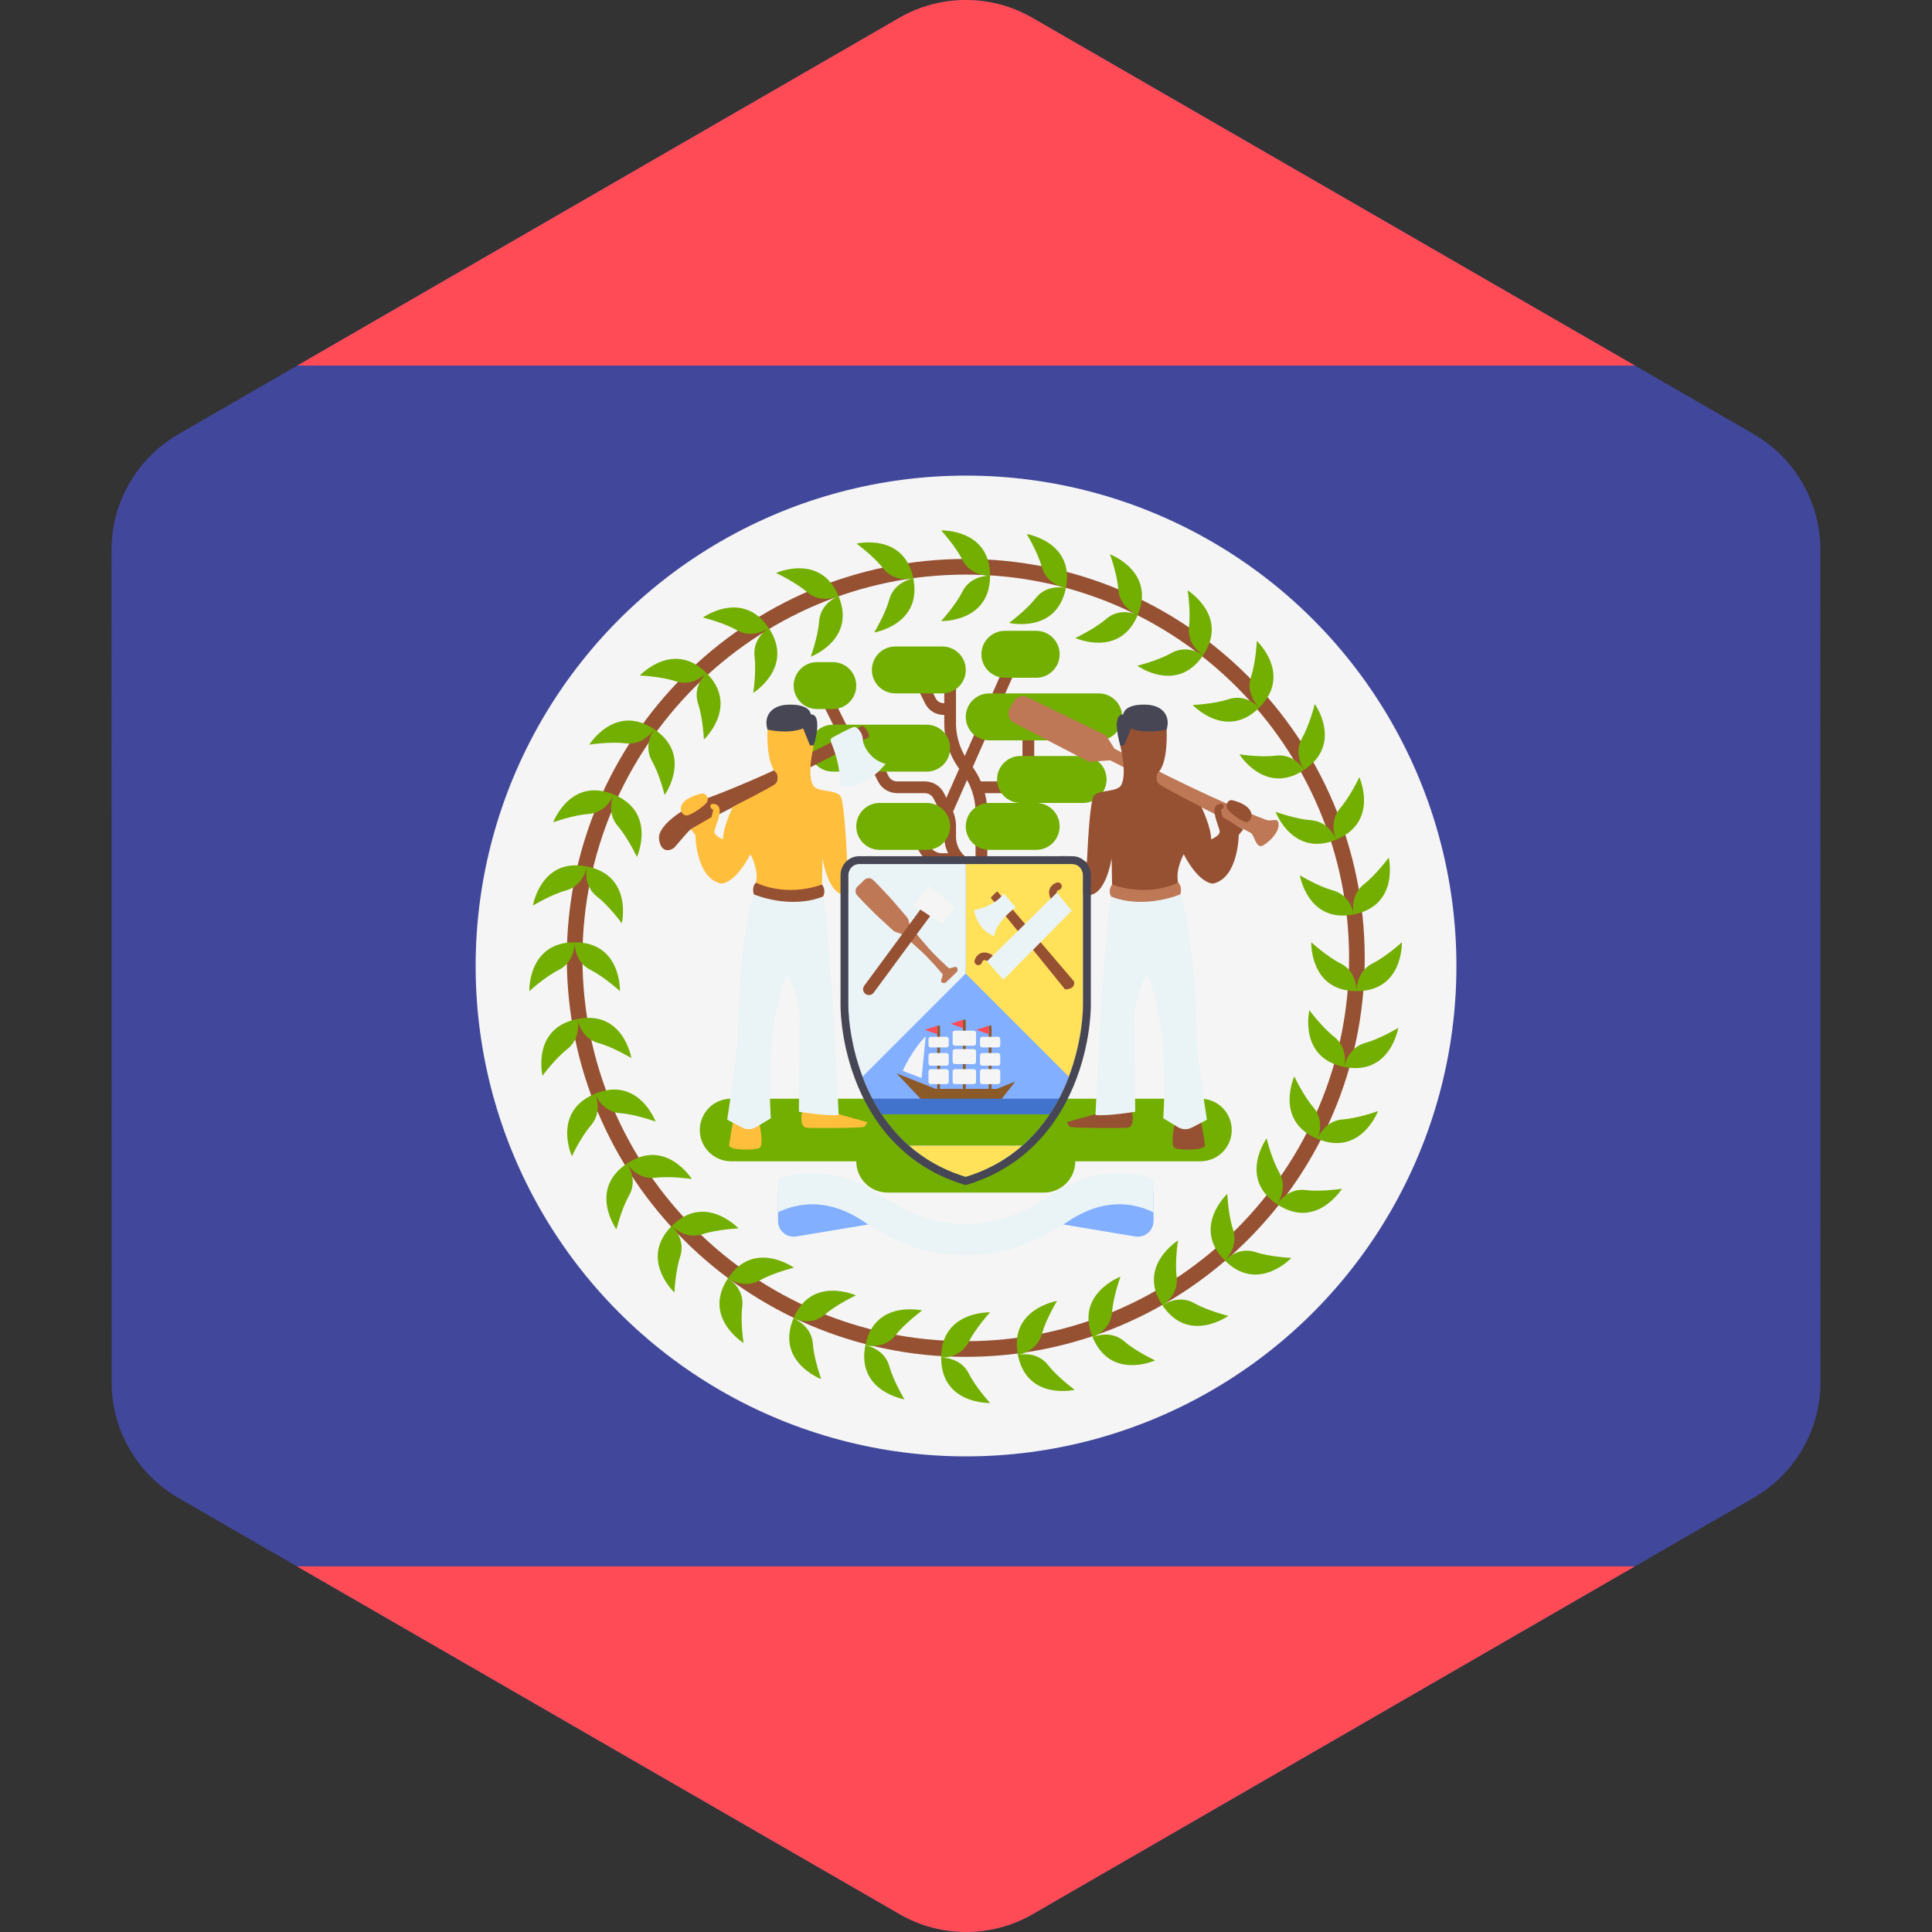 <?xml version="1.0" encoding="iso-8859-1"?>
<!-- Generator: Adobe Illustrator 19.0.0, SVG Export Plug-In . SVG Version: 6.00 Build 0)  -->
<svg xmlns="http://www.w3.org/2000/svg" xmlns:xlink="http://www.w3.org/1999/xlink" version="1.1" id="Layer_1" x="0px" y="0px" viewBox="0 0 512.005 512.005" style="enable-background:new 0 0 512.005 512.005;" xml:space="preserve">
<rect x="0" y="0" width="512.005" height="512.005" fill="#333333" stroke="none"/>
<path style="fill:#41479B;" d="M482.451,366.319l-0.008-42.41l-0.005-27.164l-0.014-81.491l-0.005-27.164l-0.008-42.486  c0-3.105-0.422-6.147-1.202-9.07c-0.42-1.572-0.949-3.107-1.576-4.598c-2.568-6.092-6.814-11.419-12.362-15.28  c-0.812-0.565-1.642-1.11-2.509-1.611l-23.71-13.684l-22.198-12.81l-17.87-10.313l-68.335-39.437l0,0L305.99,23.415l-19.995-11.539  l-12.39-7.151c-10.918-6.302-24.37-6.3-35.287,0.006l-12.307,7.108l-19.995,11.548l-26.659,15.398v-0.001l-68.33,39.467  L81.08,95.547l-22.191,12.818l-11.697,6.756c-0.841,0.486-1.648,1.015-2.439,1.562c-3.392,2.349-6.296,5.254-8.638,8.538  c-1.572,2.206-2.883,4.585-3.911,7.092c-1.716,4.179-2.652,8.706-2.651,13.371l0.007,42.41l0.005,27.164l0.014,81.478v0.014v0.005  l0.005,27.159l0.007,42.478v0.006c0.002,11.607,5.715,22.388,15.14,28.946c0.812,0.565,1.642,1.11,2.509,1.611l23.377,13.491  l22.198,12.812l18.204,10.506l94.999,54.826l19.995,11.539l12.39,7.151c10.918,6.302,24.37,6.299,35.287-0.006l12.307-7.108  l19.995-11.548l26.659-15.397l0,0l57.587-33.261l10.742-6.205l27.325-15.782l22.191-12.818l14.319-8.27  c0.841-0.486,1.648-1.015,2.439-1.562C476.717,388.766,482.453,377.956,482.451,366.319L482.451,366.319L482.451,366.319z"/>
<g>
	<path style="fill:#FF4B55;" d="M418.858,88.555l-17.87-10.313l-41.206-23.781l-27.133-15.66L305.99,23.415l-19.995-11.539   l-12.39-7.151c-10.92-6.302-24.37-6.3-35.287,0.006l-12.307,7.108l-19.995,11.548l-26.659,15.398v-0.001l-27.142,15.677   l-41.189,23.79L81.08,95.547l-2.327,1.343H433.3L418.858,88.555z"/>
	<path style="fill:#FF4B55;" d="M78.704,415.111l14.109,8.143l18.204,10.506l41.205,23.781l53.793,31.045l19.995,11.539l12.39,7.151   c10.918,6.302,24.37,6.3,35.287-0.006l12.307-7.108l19.995-11.548l26.659-15.397l27.141-15.676l30.447-17.585l10.742-6.205   l27.325-15.782l4.949-2.858L78.704,415.111L78.704,415.111z"/>
</g>
<circle style="fill:#F5F5F5;" cx="256.011" cy="256.001" r="129.96"/>
<g>
	<path style="fill:#82AFFF;" d="M231.065,324.341l-20.05,3.342c-2.527,0.421-4.827-1.528-4.827-4.09v-7.544h24.877V324.341   L231.065,324.341z"/>
	<path style="fill:#82AFFF;" d="M280.819,324.341l20.05,3.342c2.527,0.421,4.827-1.528,4.827-4.09v-7.544h-24.877L280.819,324.341   L280.819,324.341z"/>
</g>
<g>
	<path style="fill:#965032;" d="M251.796,189.464h-1.733c-2.081,0-3.951-1.158-4.884-3.017l-3.067-6.135l2.782-1.393l3.067,6.135   c0.401,0.801,1.206,1.3,2.102,1.3h1.733V189.464z"/>
	
		<rect x="215.105" y="187.348" transform="matrix(0.447 0.894 -0.894 0.447 291.043 -93.113)" style="fill:#965032;" width="11.494" height="3.11"/>
	<path style="fill:#965032;" d="M261.643,237.271l-8.496-8.495c-1.846-1.847-2.905-4.401-2.905-7.013v-2.858   c0-1.048-0.249-2.102-0.719-3.04l-2.118-4.235c-0.441-0.882-1.33-1.433-2.318-1.433h-7.313c-2.174,0-4.128-1.207-5.1-3.15l-3-6.001   l2.782-1.393l3,6.001c0.441,0.882,1.33,1.433,2.318,1.433h7.313c2.174,0,4.128,1.206,5.1,3.15l2.118,4.235   c0.685,1.372,1.047,2.903,1.047,4.434v2.858c0,1.793,0.727,3.547,1.994,4.81l3.189,3.19v-14.487c0-3.928-1.352-7.778-3.806-10.847   c-2.893-3.62-4.486-8.159-4.486-12.791v-12.022h3.109v12.022c0,3.928,1.352,7.778,3.806,10.847   c2.893,3.62,4.486,8.159,4.486,12.791v21.995h-0.001V237.271z"/>
	<path style="fill:#965032;" d="M254.245,229.229h-4.616c-2.847,0-5.424-1.793-6.416-4.458l-1.168-3.15l2.915-1.085l1.168,3.15   c0.541,1.457,1.948,2.433,3.5,2.433h4.616L254.245,229.229L254.245,229.229z"/>
	
		<rect x="258.085" y="173.636" transform="matrix(0.915 0.404 -0.404 0.915 100.885 -88.157)" style="fill:#965032;" width="3.11" height="43.371"/>
	<polygon style="fill:#965032;" points="274.081,210.195 259.051,210.195 259.051,207.085 270.972,207.085 270.972,192.056    274.081,192.056  "/>
</g>
<g>
	<path style="fill:#73AF00;" d="M245.576,225.226h-12.439c-3.435,0-6.22-2.784-6.22-6.22l0,0c0-3.435,2.784-6.22,6.22-6.22h12.439   c3.435,0,6.22,2.784,6.22,6.22l0,0C251.796,222.44,249.011,225.226,245.576,225.226z"/>
	<path style="fill:#73AF00;" d="M274.599,225.226H262.16c-3.435,0-6.22-2.784-6.22-6.22l0,0c0-3.435,2.784-6.22,6.22-6.22h12.439   c3.435,0,6.22,2.784,6.22,6.22l0,0C280.819,222.44,278.035,225.226,274.599,225.226z"/>
	<path style="fill:#73AF00;" d="M287.039,212.786h-16.585c-3.435,0-6.22-2.784-6.22-6.22l0,0c0-3.435,2.784-6.22,6.22-6.22h16.584   c3.435,0,6.22,2.784,6.22,6.22l0,0C293.257,210.002,290.473,212.786,287.039,212.786z"/>
	<path style="fill:#73AF00;" d="M291.185,196.201h-29.023c-3.435,0-6.22-2.784-6.22-6.22l0,0c0-3.435,2.784-6.22,6.22-6.22h29.023   c3.435,0,6.22,2.784,6.22,6.22l0,0C297.403,193.417,294.619,196.201,291.185,196.201z"/>
	<path style="fill:#73AF00;" d="M274.599,179.617h-8.293c-3.435,0-6.22-2.784-6.22-6.22l0,0c0-3.435,2.784-6.22,6.22-6.22h8.293   c3.435,0,6.22,2.784,6.22,6.22l0,0C280.819,176.832,278.035,179.617,274.599,179.617z"/>
	<path style="fill:#73AF00;" d="M220.699,187.909h-4.146c-3.435,0-6.22-2.784-6.22-6.22l0,0c0-3.435,2.784-6.22,6.22-6.22h4.146   c3.435,0,6.22,2.784,6.22,6.22l0,0C226.919,185.125,224.135,187.909,220.699,187.909z"/>
	<path style="fill:#73AF00;" d="M249.723,183.763h-12.439c-3.435,0-6.22-2.784-6.22-6.22l0,0c0-3.435,2.784-6.22,6.22-6.22h12.439   c3.435,0,6.22,2.784,6.22,6.22l0,0C255.942,180.979,253.158,183.763,249.723,183.763z"/>
	<path style="fill:#73AF00;" d="M245.576,204.494h-24.877c-3.435,0-6.22-2.784-6.22-6.22l0,0c0-3.435,2.784-6.22,6.22-6.22h24.877   c3.435,0,6.22,2.784,6.22,6.22l0,0C251.796,201.709,249.011,204.494,245.576,204.494z"/>
	<path style="fill:#73AF00;" d="M318.135,291.171H193.749c-4.58,0-8.293,3.713-8.293,8.293s3.713,8.293,8.293,8.293h33.17   c0,4.579,3.713,8.293,8.293,8.293h41.462c4.58,0,8.293-3.713,8.293-8.293h33.17c4.58,0,8.293-3.713,8.293-8.293   C326.427,294.884,322.714,291.171,318.135,291.171z"/>
</g>
<path style="fill:#BE7855;" d="M338.607,217.576c-0.31-0.622-1.927,0.116-2.937-0.259c-12.525-4.656-29.343-13.138-40.335-18.921  l-2.207-3.494l-20.836-10.127c-1.326-0.645-2.924-0.149-3.653,1.132l-1.027,1.806c-0.784,1.378-0.266,3.132,1.14,3.863l19.84,10.322  l5.606-0.415l21.79,11.203c0,0,14.805,7.573,15.592,8.129s1.238,3.671,2.707,3.412C335.338,224.042,339.947,220.271,338.607,217.576  z"/>
<g>
	<path style="fill:#FFBE3C;" d="M201.177,297.391c0,0,1.382,6.133,0.086,6.824s-8.207,0.691-8.033-0.777   c0.172-1.468,1.123-6.651,1.123-6.651L201.177,297.391z"/>
	<path style="fill:#FFBE3C;" d="M212.666,294.108c0,0-1.123,4.578,1.123,4.751c2.246,0.172,14.943,0.086,15.29-0.259   c0.346-0.345,0.777-1.21,0.777-1.21l-11.748-3.283L212.666,294.108L212.666,294.108z"/>
</g>
<path style="fill:#EAF3F5;" d="M199.774,237.012c0,0-3.088,7.342-4.211,32.781c-0.299,6.768,0.519,5.182-2.85,26.95l3.998,2.087  c1.165,0.607,2.562,0.564,3.685-0.117l3.891-2.358c0,0-1.901-24.358,4.319-38.352c0,0,3.283,6.047,3.283,10.538  s-0.172,26.087-0.172,26.087s7.256,1.21,10.538,0.863c0,0-2.073-46.861-4.146-57.895L199.774,237.012z"/>
<g>
	<path style="fill:#965032;" d="M200.357,233.902c0,0-1.231,0.907-0.584,3.109c0,0,9.459,4.081,18.334,0.584   c0,0,0.972-1.426-0.259-3.174L200.357,233.902z"/>
	<path style="fill:#965032;" d="M187.702,211.443c-5.382,2.001-13.561,6.997-13.043,10.969c0.519,3.974,3.334,3.004,4.213,2.028   s3.4-4.106,4.188-4.662s13.519-7.093,13.519-7.093l33.71-17.332c0,0,0.259-1.685-1.75-3.044   C228.538,192.311,207.915,203.929,187.702,211.443z"/>
</g>
<path style="fill:#FFBE3C;" d="M203.596,191.922l-0.195,1.426c0,0-0.519,9.135,2.462,11.597c0,0,0.649,1.878-0.389,2.785  c-1.036,0.907-11.272,6.09-11.272,6.09s-2.657,5.506-2.592,8.616c0,0-2.527-0.972-2.267-2.203c0.259-1.231,1.75-4.47,1.296-6.025  s-2.138-1.101-2.138-1.101s-0.842,0.907,0.519,1.49l-0.454,1.943l-5.507,3.239l1.231,1.49c0,0,0.065,11.402,6.802,12.891  c0,0,3.563,0.259,7.774-7.774c0,0,2.267,4.016,1.49,7.515c0,0,7.385,4.016,17.491,0.519l0.13-6.997c0,0,1.555,10.755,6.867,9.717  c0,0,14.716-5.665,12.265-7.818c-5.701-5.01-12.585-0.776-12.585-0.776c-0.334-7.278-0.943-16.69-1.883-17.709  c-1.555-1.685-6.348-0.777-7.299-2.937c-0.95-2.159-0.691-5.96,0.345-10.366c1.036-4.405-4.233-7.515-4.233-7.515L203.596,191.922z"/>
<path style="fill:#464655;" d="M203.401,193.347c0,0,5.291,1.338,9.437-0.302l1.813,4.491h1.036c0,0,2.498-8.313-0.82-8.215  c0,0-0.012-2.699-5.805-2.586C204.09,186.834,202.365,190.065,203.401,193.347z"/>
<g>
	<path style="fill:#965032;" d="M311.389,297.391c0,0-1.382,6.133-0.086,6.824s8.207,0.691,8.033-0.777   c-0.172-1.468-1.123-6.651-1.123-6.651L311.389,297.391z"/>
	<path style="fill:#965032;" d="M299.901,294.108c0,0,1.123,4.578-1.123,4.751c-2.246,0.172-14.943,0.086-15.29-0.259   c-0.345-0.345-0.777-1.21-0.777-1.21l11.748-3.283L299.901,294.108L299.901,294.108z"/>
</g>
<path style="fill:#EAF3F5;" d="M312.793,237.012c0,0,3.088,7.342,4.211,32.781c0.299,6.768-0.519,5.182,2.85,26.95l-3.998,2.087  c-1.165,0.607-2.562,0.564-3.685-0.117l-3.891-2.358c0,0,1.901-24.358-4.319-38.352c0,0-3.283,6.047-3.283,10.538  s0.172,26.087,0.172,26.087s-7.256,1.21-10.538,0.863c0,0,2.073-46.861,4.146-57.895L312.793,237.012z"/>
<path style="fill:#BE7855;" d="M312.21,233.902c0,0,1.231,0.907,0.584,3.109c0,0-9.459,4.081-18.334,0.584  c0,0-0.972-1.426,0.259-3.174L312.21,233.902z"/>
<path style="fill:#965032;" d="M308.971,191.922l0.195,1.426c0,0,0.519,9.135-2.462,11.597c0,0-0.647,1.878,0.389,2.785  s11.273,6.09,11.273,6.09s2.657,5.506,2.592,8.616c0,0,2.527-0.972,2.268-2.203s-1.75-4.47-1.296-6.025s2.138-1.101,2.138-1.101  s0.842,0.907-0.519,1.49l0.454,1.943l5.506,3.239l-1.231,1.49c0,0-0.065,11.402-6.802,12.891c0,0-3.563,0.259-7.774-7.774  c0,0-2.267,4.016-1.49,7.515c0,0-7.385,4.016-17.491,0.519l-0.13-6.997c0,0-1.555,10.755-6.867,9.717c0,0-14.716-5.665-12.265-7.818  c5.701-5.01,12.585-0.776,12.585-0.776c0.334-7.278,0.942-16.69,1.883-17.709c1.555-1.685,6.348-0.777,7.299-2.937  c0.95-2.159,0.691-5.96-0.345-10.366c-1.036-4.405,4.233-7.515,4.233-7.515L308.971,191.922z"/>
<path style="fill:#464655;" d="M309.165,193.347c0,0-5.291,1.338-9.437-0.302l-1.814,4.491h-1.036c0,0-2.498-8.313,0.819-8.215  c0,0,0.012-2.699,5.805-2.586C308.478,186.834,310.202,190.065,309.165,193.347z"/>
<path style="fill:#EAF3F5;" d="M220.284,196.81c-0.432-1.052,0.292-1.341,0.292-1.341s5.244-2.878,5.853-2.829  c1.008,0.081,2.244,1.853,2.244,3.365s1.969,5.437,6.018,6.413c0,0-5.054,6.867-12.067,5.928  C222.626,208.345,223.096,203.648,220.284,196.81z"/>
<path style="fill:#82AFFF;" d="M227.634,228.978c-1.553,0-2.813,1.343-2.813,3v34.314c0,8.293,3.888,37.316,31.096,45.609  c27.209-8.293,31.096-37.316,31.096-45.609v-34.314c0-1.657-1.26-3-2.813-3L227.634,228.978L227.634,228.978z"/>
<path style="fill:#FFE15A;" d="M287.014,266.294V231.98c0-1.657-1.26-3-2.813-3h-28.284v29.023l27.333,27.333  C286.276,277.347,287.014,269.881,287.014,266.294z"/>
<path style="fill:#EAF3F5;" d="M224.821,266.294V231.98c0-1.657,1.26-3,2.813-3h28.284v29.023l-27.333,27.333  C225.558,277.347,224.821,269.881,224.821,266.294z"/>
<polygon style="fill:#8C5A28;" points="237.58,284.447 244.774,292.056 264.815,292.056 269.064,286.611 264.176,288.566   247.982,288.566 "/>
<path style="fill:#F5F5F5;" d="M245.329,274.628l-1.098,11.076l-4.999-1.908C239.232,283.796,241.531,278.457,245.329,274.628z"/>
<g>
	<rect x="255.191" y="270.241" style="fill:#8C5A28;" width="0.739" height="18.857"/>
	<rect x="262.031" y="271.841" style="fill:#8C5A28;" width="0.739" height="17.265"/>
	<rect x="248.381" y="271.841" style="fill:#8C5A28;" width="0.739" height="17.265"/>
</g>
<g>
	<path style="fill:#F5F5F5;" d="M258.057,287.31h-4.986c-0.339,0-0.614-0.275-0.614-0.614v-2.752c0-0.339,0.275-0.614,0.614-0.614   h4.986c0.339,0,0.614,0.275,0.614,0.614v2.752C258.67,287.035,258.395,287.31,258.057,287.31z"/>
	<path style="fill:#F5F5F5;" d="M258.057,282.004h-4.986c-0.339,0-0.614-0.275-0.614-0.614v-2.752c0-0.339,0.275-0.614,0.614-0.614   h4.986c0.339,0,0.614,0.275,0.614,0.614v2.752C258.67,281.729,258.395,282.004,258.057,282.004z"/>
	<path style="fill:#F5F5F5;" d="M258.057,277.118h-4.986c-0.339,0-0.614-0.275-0.614-0.614v-2.752c0-0.339,0.275-0.614,0.614-0.614   h4.986c0.339,0,0.614,0.275,0.614,0.614v2.752C258.67,276.843,258.395,277.118,258.057,277.118z"/>
	<path style="fill:#F5F5F5;" d="M264.472,287.31h-4.149c-0.339,0-0.614-0.275-0.614-0.614v-2.752c0-0.339,0.275-0.614,0.614-0.614   h4.149c0.339,0,0.614,0.275,0.614,0.614v2.752C265.086,287.035,264.811,287.31,264.472,287.31z"/>
	<path style="fill:#F5F5F5;" d="M264.472,282.425h-4.149c-0.339,0-0.614-0.275-0.614-0.614v-2.128c0-0.339,0.275-0.614,0.614-0.614   h4.149c0.339,0,0.614,0.275,0.614,0.614v2.128C265.086,282.15,264.811,282.425,264.472,282.425z"/>
	<path style="fill:#F5F5F5;" d="M264.472,277.582h-4.149c-0.339,0-0.614-0.275-0.614-0.614v-1.59c0-0.339,0.275-0.614,0.614-0.614   h4.149c0.339,0,0.614,0.275,0.614,0.614v1.59C265.086,277.308,264.811,277.582,264.472,277.582z"/>
	<path style="fill:#F5F5F5;" d="M250.823,287.31h-4.149c-0.339,0-0.614-0.275-0.614-0.614v-2.752c0-0.339,0.275-0.614,0.614-0.614   h4.149c0.339,0,0.614,0.275,0.614,0.614v2.752C251.437,287.035,251.162,287.31,250.823,287.31z"/>
	<path style="fill:#F5F5F5;" d="M250.823,282.425h-4.149c-0.339,0-0.614-0.275-0.614-0.614v-2.128c0-0.339,0.275-0.614,0.614-0.614   h4.149c0.339,0,0.614,0.275,0.614,0.614v2.128C251.437,282.15,251.162,282.425,250.823,282.425z"/>
	<path style="fill:#F5F5F5;" d="M250.823,277.582h-4.149c-0.339,0-0.614-0.275-0.614-0.614v-1.59c0-0.339,0.275-0.614,0.614-0.614   h4.149c0.339,0,0.614,0.275,0.614,0.614v1.59C251.437,277.308,251.162,277.582,250.823,277.582z"/>
</g>
<g>
	<polygon style="fill:#FF4B55;" points="262.025,271.838 262.025,274.068 258.741,272.932  "/>
	<polygon style="fill:#FF4B55;" points="248.387,271.838 248.387,274.068 245.103,272.932  "/>
	<polygon style="fill:#FF4B55;" points="255.219,270.234 255.219,272.465 251.936,271.329  "/>
</g>
<path style="fill:#4173CD;" d="M280.597,291.171h-49.359c0.735,1.398,1.541,2.783,2.446,4.146h44.467  C279.056,293.954,279.862,292.57,280.597,291.171z"/>
<path style="fill:#73AF00;" d="M278.151,295.318h-44.467l0,0c1.963,2.955,4.371,5.763,7.257,8.293h29.952  C273.78,301.081,276.187,298.273,278.151,295.318L278.151,295.318z"/>
<path style="fill:#FFE15A;" d="M240.941,303.61c3.979,3.487,8.861,6.429,14.976,8.293c6.115-1.863,10.997-4.806,14.976-8.293  H240.941z"/>
<path style="fill:#BE7855;" d="M250.591,260.438c0,0-0.304,0.106-0.63,0.069c-0.252-0.109-0.769-0.125-0.457-1.082  c0.151-0.475,0.469-1.145,0.239-1.317c-0.186-0.216-0.387-0.45-0.604-0.699c-0.431-0.499-0.916-1.062-1.447-1.676  c-1.09-1.201-2.381-2.581-3.886-3.941c-0.751-0.682-1.527-1.387-2.317-2.103c-0.817-0.689-1.572-1.461-2.462-2.103  c-0.504-0.265-1.143-0.397-1.703-0.605c-0.546-0.22-0.889-0.635-1.288-0.987c-0.782-0.722-1.552-1.433-2.297-2.122  c-1.513-1.355-2.842-2.698-3.978-3.853c-1.102-1.102-1.993-2.059-2.621-2.758c-0.599-0.665-0.561-1.676,0.082-2.297l1.842-1.778  c0.644-0.621,1.656-0.622,2.298-0.001c0.675,0.652,1.601,1.577,2.662,2.718c1.113,1.177,2.409,2.553,3.708,4.113  c0.661,0.77,1.343,1.565,2.038,2.372c0.337,0.412,0.74,0.769,0.941,1.322c0.187,0.566,0.297,1.211,0.544,1.723  c0.61,0.912,1.353,1.695,2.013,2.536c0.687,0.814,1.363,1.615,2.018,2.389c1.306,1.553,2.639,2.893,3.8,4.024  c0.595,0.552,1.14,1.057,1.623,1.506c0.241,0.224,0.467,0.434,0.676,0.629c0.165,0.236,0.846-0.057,1.326-0.191  c0.968-0.277,0.966,0.24,1.066,0.496c0.025,0.327-0.091,0.627-0.091,0.627L250.591,260.438z"/>
<path style="fill:#965032;" d="M230.285,263.702c-0.32,0-0.642-0.097-0.921-0.304c-0.69-0.51-0.839-1.482-0.327-2.174l14.771-20.038  c0.509-0.689,1.476-0.842,2.174-0.327c0.691,0.51,0.839,1.482,0.327,2.174l-14.771,20.038  C231.235,263.484,230.763,263.702,230.285,263.702z"/>
<polygon style="fill:#F5F5F5;" points="242.121,239.863 249.809,244.959 253.092,240.38 245.922,234.593 "/>
<path style="fill:#965032;" d="M262.55,237.892l19.701,24.295c0,0,2.769,0.126,2.392-2.077l-20.392-23.917L262.55,237.892z"/>
<path style="fill:#EAF3F5;" d="M258.144,241.227c0,0,5.539-1.007,7.868-4.469l3.147,3.714c0,0-5.161,3.65-5.665,7.615  C263.494,248.088,259.277,246.956,258.144,241.227z"/>
<g>
	<path style="fill:#965032;" d="M279.418,238.836c-0.362,0-0.71-0.196-0.891-0.539c-0.561-1.062-0.657-2.022-0.287-2.855   c0.517-1.168,1.735-1.511,1.871-1.546c0.549-0.122,1.087,0.189,1.227,0.724c0.137,0.535-0.181,1.082-0.714,1.223   c-0.112,0.035-0.442,0.181-0.547,0.421c-0.099,0.236-0.016,0.626,0.232,1.097c0.26,0.491,0.071,1.101-0.422,1.361   C279.737,238.801,279.578,238.836,279.418,238.836z"/>
	<path style="fill:#965032;" d="M263.234,253.825c0-0.362-0.196-0.71-0.539-0.891c-1.062-0.561-2.022-0.657-2.855-0.287   c-1.168,0.517-1.511,1.735-1.546,1.871c-0.122,0.549,0.189,1.087,0.724,1.227c0.535,0.137,1.082-0.181,1.223-0.714   c0.035-0.112,0.181-0.442,0.421-0.547c0.236-0.099,0.626-0.016,1.097,0.232c0.492,0.26,1.101,0.071,1.361-0.422   C263.198,254.144,263.234,253.984,263.234,253.825z"/>
</g>
<polygon style="fill:#EAF3F5;" points="280.089,236.57 261.543,254.781 265.907,259.649 284.034,241.354 "/>
<path style="fill:#FFBE3C;" d="M185.889,210.321c1.242-0.287,2.332,1.382,1.21,2.592s-4.368,3.394-5.356,3.195  C180.014,215.763,178.806,211.962,185.889,210.321z"/>
<path style="fill:#965032;" d="M326.607,212.07c-1.152-0.287-2.162,1.382-1.121,2.592c1.041,1.21,4.05,3.394,4.966,3.195  C332.054,217.511,333.175,213.711,326.607,212.07z"/>
<path style="fill:#464655;" d="M284.201,228.978c1.553,0,2.813,1.343,2.813,3v34.314c0,8.293-3.888,37.316-31.097,45.609  c-27.209-8.293-31.096-37.316-31.096-45.609v-34.314c0-1.657,1.26-3,2.813-3L284.201,228.978 M284.201,226.905h-56.566  c-2.694,0-4.886,2.276-4.886,5.074v34.314c0,1.981,0.267,12.434,5.541,23.685c5.607,11.96,14.952,20.227,27.025,23.907l0.604,0.184  l0.605-0.184c12.073-3.68,21.418-11.945,27.025-23.907c5.274-11.251,5.541-21.703,5.541-23.685v-34.314  C289.087,229.182,286.895,226.905,284.201,226.905L284.201,226.905z"/>
<path style="fill:#EAF3F5;" d="M305.696,312.388c-8.81-2.953-18.263-1.59-27.176,4.356c-11.394,7.595-18.947,7.595-22.578,7.595  c-3.63,0-11.183,0-22.578-7.595c-8.913-5.943-18.369-7.308-27.176-4.358v8.888c5.551-2.653,13.376-3.764,22.578,2.368  c13.484,8.989,23.08,8.989,27.178,8.989c4.098,0,13.694,0,27.176-8.989c9.201-6.138,17.027-5.025,22.578-2.369v-8.885H305.696z"/>
<path style="fill:#965032;" d="M255.942,359.584c-58.298,0-105.727-47.431-105.727-105.727c0-58.298,47.43-105.727,105.727-105.727  s105.727,47.43,105.727,105.727C361.669,312.153,314.24,359.584,255.942,359.584z M255.942,152.274  c-56.012,0-101.582,45.568-101.582,101.582s45.57,101.582,101.582,101.582s101.582-45.568,101.582-101.582  C357.523,197.842,311.954,152.274,255.942,152.274z"/>
<g>
	<path style="fill:#73AF00;" d="M140.28,262.666c0,0-0.432-12.956,12.007-12.956c0,0,0.259,5.096-4.233,7.342   C144.423,258.868,140.28,262.666,140.28,262.666z"/>
	<path style="fill:#73AF00;" d="M164.296,262.666c0,0,0.432-12.956-12.007-12.956c0,0-0.259,5.096,4.233,7.342   C160.155,258.868,164.296,262.666,164.296,262.666z"/>
	<path style="fill:#73AF00;" d="M371.517,249.71c0,0,0.432,12.956-12.007,12.956c0,0-0.259-5.096,4.233-7.342   C367.375,253.508,371.517,249.71,371.517,249.71z"/>
	<path style="fill:#73AF00;" d="M347.501,249.71c0,0-0.432,12.956,12.007,12.956c0,0,0.259-5.096-4.233-7.342   C351.642,253.508,347.501,249.71,347.501,249.71z"/>
	<path style="fill:#73AF00;" d="M262.377,371.807c0,0-12.956,0.432-12.956-12.007c0,0,5.096-0.259,7.342,4.233   C258.579,367.664,262.377,371.807,262.377,371.807z"/>
	<path style="fill:#73AF00;" d="M262.377,347.789c0,0-12.956-0.432-12.956,12.007c0,0,5.096,0.259,7.342-4.233   C258.579,351.932,262.377,347.789,262.377,347.789z"/>
	<path style="fill:#73AF00;" d="M249.42,140.57c0,0,12.956-0.432,12.956,12.007c0,0-5.096,0.259-7.342-4.233   C253.219,144.711,249.42,140.57,249.42,140.57z"/>
	<path style="fill:#73AF00;" d="M249.42,164.586c0,0,12.956,0.432,12.956-12.007c0,0-5.096-0.259-7.342,4.233   C253.219,160.443,249.42,164.586,249.42,164.586z"/>
	<path style="fill:#73AF00;" d="M178.724,342.523c0,0-9.467-8.856-0.672-17.651c0,0,3.786,3.42,2.198,8.184   C178.968,336.909,178.724,342.523,178.724,342.523z"/>
	<path style="fill:#73AF00;" d="M195.707,325.542c0,0-8.856-9.467-17.651-0.672c0,0,3.42,3.786,8.184,2.198   C190.093,325.784,195.707,325.542,195.707,325.542z"/>
	<path style="fill:#73AF00;" d="M333.072,169.852c0,0,9.467,8.856,0.672,17.651c0,0-3.786-3.42-2.199-8.184   C332.83,175.468,333.072,169.852,333.072,169.852z"/>
	<path style="fill:#73AF00;" d="M316.091,186.835c0,0,8.856,9.467,17.651,0.672c0,0-3.42-3.786-8.184-2.199   C321.705,186.591,316.091,186.835,316.091,186.835z"/>
	<path style="fill:#73AF00;" d="M342.233,333.361c0,0-8.856,9.467-17.651,0.672c0,0,3.42-3.786,8.184-2.199   C336.619,333.118,342.233,333.361,342.233,333.361z"/>
	<path style="fill:#73AF00;" d="M325.252,316.379c0,0-9.467,8.856-0.672,17.651c0,0,3.786-3.42,2.199-8.184   C325.494,321.994,325.252,316.379,325.252,316.379z"/>
	<path style="fill:#73AF00;" d="M169.563,179.014c0,0,8.856-9.467,17.651-0.672c0,0-3.42,3.786-8.184,2.199   C175.178,179.257,169.563,179.014,169.563,179.014z"/>
	<path style="fill:#73AF00;" d="M186.545,195.996c0,0,9.467-8.856,0.672-17.651c0,0-3.786,3.42-2.198,8.184   C186.302,190.381,186.545,195.996,186.545,195.996z"/>
	<path style="fill:#73AF00;" d="M151.561,306.418c0,0-5.357-11.806,6.135-16.565c0,0,2.189,4.609-1.101,8.403   C153.934,301.323,151.561,306.418,151.561,306.418z"/>
	<path style="fill:#73AF00;" d="M173.748,297.228c0,0-4.559-12.135-16.051-7.375c0,0,1.711,4.807,6.721,5.164   C168.468,295.304,173.748,297.228,173.748,297.228z"/>
	<path style="fill:#73AF00;" d="M360.237,205.957c0,0,5.357,11.806-6.135,16.565c0,0-2.189-4.61,1.101-8.403   C357.863,211.052,360.237,205.957,360.237,205.957z"/>
	<path style="fill:#73AF00;" d="M338.048,215.148c0,0,4.559,12.135,16.051,7.375c0,0-1.711-4.807-6.721-5.164   C343.329,217.073,338.048,215.148,338.048,215.148z"/>
	<path style="fill:#73AF00;" d="M306.13,360.526c0,0-11.806,5.357-16.565-6.135c0,0,4.609-2.189,8.403,1.101   C301.035,358.153,306.13,360.526,306.13,360.526z"/>
	<path style="fill:#73AF00;" d="M296.938,338.338c0,0-12.135,4.559-7.375,16.051c0,0,4.807-1.711,5.164-6.721   C295.014,343.618,296.938,338.338,296.938,338.338z"/>
	<path style="fill:#73AF00;" d="M205.668,151.849c0,0,11.806-5.357,16.565,6.135c0,0-4.609,2.189-8.403-1.101   C210.763,154.222,205.668,151.849,205.668,151.849z"/>
	<path style="fill:#73AF00;" d="M214.858,174.038c0,0,12.135-4.559,7.375-16.051c0,0-4.807,1.711-5.164,6.721   C216.783,168.757,214.858,174.038,214.858,174.038z"/>
	<path style="fill:#73AF00;" d="M217.639,365.485c0,0-12.135-4.559-7.375-16.051c0,0,4.807,1.711,5.164,6.721   C215.714,360.204,217.639,365.485,217.639,365.485z"/>
	<path style="fill:#73AF00;" d="M226.829,343.297c0,0-11.806-5.357-16.565,6.135c0,0,4.609,2.189,8.403-1.101   C221.735,345.67,226.829,343.297,226.829,343.297z"/>
	<path style="fill:#73AF00;" d="M294.158,146.892c0,0,12.135,4.559,7.375,16.051c0,0-4.807-1.711-5.164-6.721   C296.082,152.172,294.158,146.892,294.158,146.892z"/>
	<path style="fill:#73AF00;" d="M284.968,169.08c0,0,11.806,5.357,16.565-6.135c0,0-4.61-2.189-8.403,1.101   C290.063,166.707,284.968,169.08,284.968,169.08z"/>
	<path style="fill:#73AF00;" d="M365.195,294.448c0,0-4.559,12.135-16.051,7.375c0,0,1.711-4.807,6.721-5.164   C359.915,296.372,365.195,294.448,365.195,294.448z"/>
	<path style="fill:#73AF00;" d="M343.007,285.258c0,0-5.357,11.806,6.135,16.565c0,0,2.189-4.609-1.101-8.403   C345.38,290.351,343.007,285.258,343.007,285.258z"/>
	<path style="fill:#73AF00;" d="M146.602,217.927c0,0,4.559-12.135,16.051-7.375c0,0-1.711,4.807-6.721,5.164   C151.883,216.003,146.602,217.927,146.602,217.927z"/>
	<path style="fill:#73AF00;" d="M168.79,227.119c0,0,5.357-11.806-6.135-16.565c0,0-2.189,4.61,1.101,8.403   C166.417,222.024,168.79,227.119,168.79,227.119z"/>
	<path style="fill:#73AF00;" d="M143.765,285.098c0,0-2.952-12.624,9.249-15.051c0,0,1.248,4.947-2.719,8.027   C147.087,280.564,143.765,285.098,143.765,285.098z"/>
	<path style="fill:#73AF00;" d="M167.32,280.413c0,0-2.104-12.792-14.304-10.366c0,0,0.74,5.049,5.583,6.376   C162.516,277.495,167.32,280.413,167.32,280.413z"/>
	<path style="fill:#73AF00;" d="M368.031,227.277c0,0,2.952,12.624-9.249,15.051c0,0-1.248-4.947,2.719-8.027   C364.71,231.811,368.031,227.277,368.031,227.277z"/>
	<path style="fill:#73AF00;" d="M344.477,231.964c0,0,2.104,12.793,14.304,10.366c0,0-0.74-5.049-5.583-6.376   C349.28,234.88,344.477,231.964,344.477,231.964z"/>
	<path style="fill:#73AF00;" d="M284.808,368.321c0,0-12.624,2.952-15.051-9.249c0,0,4.947-1.248,8.027,2.719   C280.275,365,284.808,368.321,284.808,368.321z"/>
	<path style="fill:#73AF00;" d="M280.123,344.767c0,0-12.793,2.104-10.366,14.304c0,0,5.049-0.74,6.376-5.583   C277.206,349.57,280.123,344.767,280.123,344.767z"/>
	<path style="fill:#73AF00;" d="M226.989,144.055c0,0,12.624-2.952,15.051,9.249c0,0-4.947,1.248-8.027-2.719   C231.522,147.377,226.989,144.055,226.989,144.055z"/>
	<path style="fill:#73AF00;" d="M231.674,167.61c0,0,12.791-2.104,10.366-14.304c0,0-5.049,0.74-6.376,5.583   C234.592,162.806,231.674,167.61,231.674,167.61z"/>
	<path style="fill:#73AF00;" d="M197.051,355.92c0,0-11.013-6.839-4.103-17.182c0,0,4.381,2.616,3.754,7.598   C196.193,350.366,197.051,355.92,197.051,355.92z"/>
	<path style="fill:#73AF00;" d="M210.393,335.951c0,0-10.533-7.558-17.444,2.784c0,0,4.094,3.047,8.456,0.56   C204.934,337.285,210.393,335.951,210.393,335.951z"/>
	<path style="fill:#73AF00;" d="M314.746,156.456c0,0,11.013,6.839,4.103,17.182c0,0-4.381-2.616-3.753-7.598   C315.603,162.01,314.746,156.456,314.746,156.456z"/>
	<path style="fill:#73AF00;" d="M301.403,176.424c0,0,10.533,7.558,17.444-2.784c0,0-4.094-3.047-8.456-0.56   C306.863,175.09,301.403,176.424,301.403,176.424z"/>
	<path style="fill:#73AF00;" d="M355.631,315.036c0,0-6.839,11.013-17.182,4.103c0,0,2.616-4.381,7.598-3.754   C350.076,315.893,355.631,315.036,355.631,315.036z"/>
	<path style="fill:#73AF00;" d="M335.663,301.693c0,0-7.558,10.533,2.784,17.444c0,0,3.047-4.094,0.56-8.456   C336.996,307.152,335.663,301.693,335.663,301.693z"/>
	<path style="fill:#73AF00;" d="M156.166,197.341c0,0,6.839-11.013,17.182-4.103c0,0-2.616,4.381-7.598,3.753   C161.72,196.483,156.166,197.341,156.166,197.341z"/>
	<path style="fill:#73AF00;" d="M176.135,210.683c0,0,7.558-10.533-2.784-17.444c0,0-3.047,4.094-0.56,8.456   C174.802,205.223,176.135,210.683,176.135,210.683z"/>
	<path style="fill:#73AF00;" d="M163.365,325.809c0,0-7.558-10.533,2.784-17.444c0,0,3.047,4.094,0.56,8.456   C164.698,320.349,163.365,325.809,163.365,325.809z"/>
	<path style="fill:#73AF00;" d="M183.333,312.465c0,0-6.839-11.013-17.182-4.103c0,0,2.616,4.381,7.598,3.753   C177.778,311.609,183.333,312.465,183.333,312.465z"/>
	<path style="fill:#73AF00;" d="M348.432,186.567c0,0,7.558,10.533-2.784,17.444c0,0-3.047-4.094-0.56-8.456   C347.098,192.027,348.432,186.567,348.432,186.567z"/>
	<path style="fill:#73AF00;" d="M328.463,199.91c0,0,6.839,11.013,17.182,4.103c0,0-2.616-4.381-7.598-3.753   C334.018,200.767,328.463,199.91,328.463,199.91z"/>
	<path style="fill:#73AF00;" d="M325.519,348.722c0,0-10.533,7.558-17.444-2.784c0,0,4.094-3.047,8.456-0.56   C320.06,347.388,325.519,348.722,325.519,348.722z"/>
	<path style="fill:#73AF00;" d="M312.177,328.753c0,0-11.013,6.839-4.103,17.182c0,0,4.381-2.616,3.753-7.598   C311.319,334.307,312.177,328.753,312.177,328.753z"/>
	<path style="fill:#73AF00;" d="M186.277,163.654c0,0,10.533-7.558,17.444,2.784c0,0-4.094,3.047-8.456,0.56   C191.737,164.988,186.277,163.654,186.277,163.654z"/>
	<path style="fill:#73AF00;" d="M199.62,183.623c0,0,11.013-6.839,4.103-17.182c0,0-4.381,2.616-3.753,7.598   C200.477,178.068,199.62,183.623,199.62,183.623z"/>
	<path style="fill:#73AF00;" d="M239.697,370.848c0,0-12.792-2.104-10.366-14.304c0,0,5.049,0.74,6.376,5.583   C236.779,366.044,239.697,370.848,239.697,370.848z"/>
	<path style="fill:#73AF00;" d="M244.381,347.293c0,0-12.624-2.952-15.051,9.249c0,0,4.947,1.248,8.027-2.719   C239.848,350.615,244.381,347.293,244.381,347.293z"/>
	<path style="fill:#73AF00;" d="M272.1,141.527c0,0,12.791,2.104,10.366,14.304c0,0-5.049-0.74-6.376-5.583   C275.018,146.331,272.1,141.527,272.1,141.527z"/>
	<path style="fill:#73AF00;" d="M267.415,165.082c0,0,12.624,2.952,15.051-9.249c0,0-4.947-1.248-8.027,2.719   C271.949,161.76,267.415,165.082,267.415,165.082z"/>
	<path style="fill:#73AF00;" d="M370.56,272.39c0,0-2.104,12.792-14.304,10.366c0,0,0.74-5.049,5.583-6.376   C365.756,275.308,370.56,272.39,370.56,272.39z"/>
	<path style="fill:#73AF00;" d="M347.005,267.705c0,0-2.952,12.624,9.249,15.051c0,0,1.248-4.947-2.719-8.027   C350.326,272.239,347.005,267.705,347.005,267.705z"/>
	<path style="fill:#73AF00;" d="M141.238,239.986c0,0,2.104-12.793,14.304-10.366c0,0-0.74,5.049-5.583,6.376   C146.042,237.069,141.238,239.986,141.238,239.986z"/>
	<path style="fill:#73AF00;" d="M164.792,244.671c0,0,2.952-12.624-9.249-15.051c0,0-1.248,4.947,2.719,8.027   C161.472,240.138,164.792,244.671,164.792,244.671z"/>
</g>
<g>
</g>
<g>
</g>
<g>
</g>
<g>
</g>
<g>
</g>
<g>
</g>
<g>
</g>
<g>
</g>
<g>
</g>
<g>
</g>
<g>
</g>
<g>
</g>
<g>
</g>
<g>
</g>
<g>
</g>
</svg>
